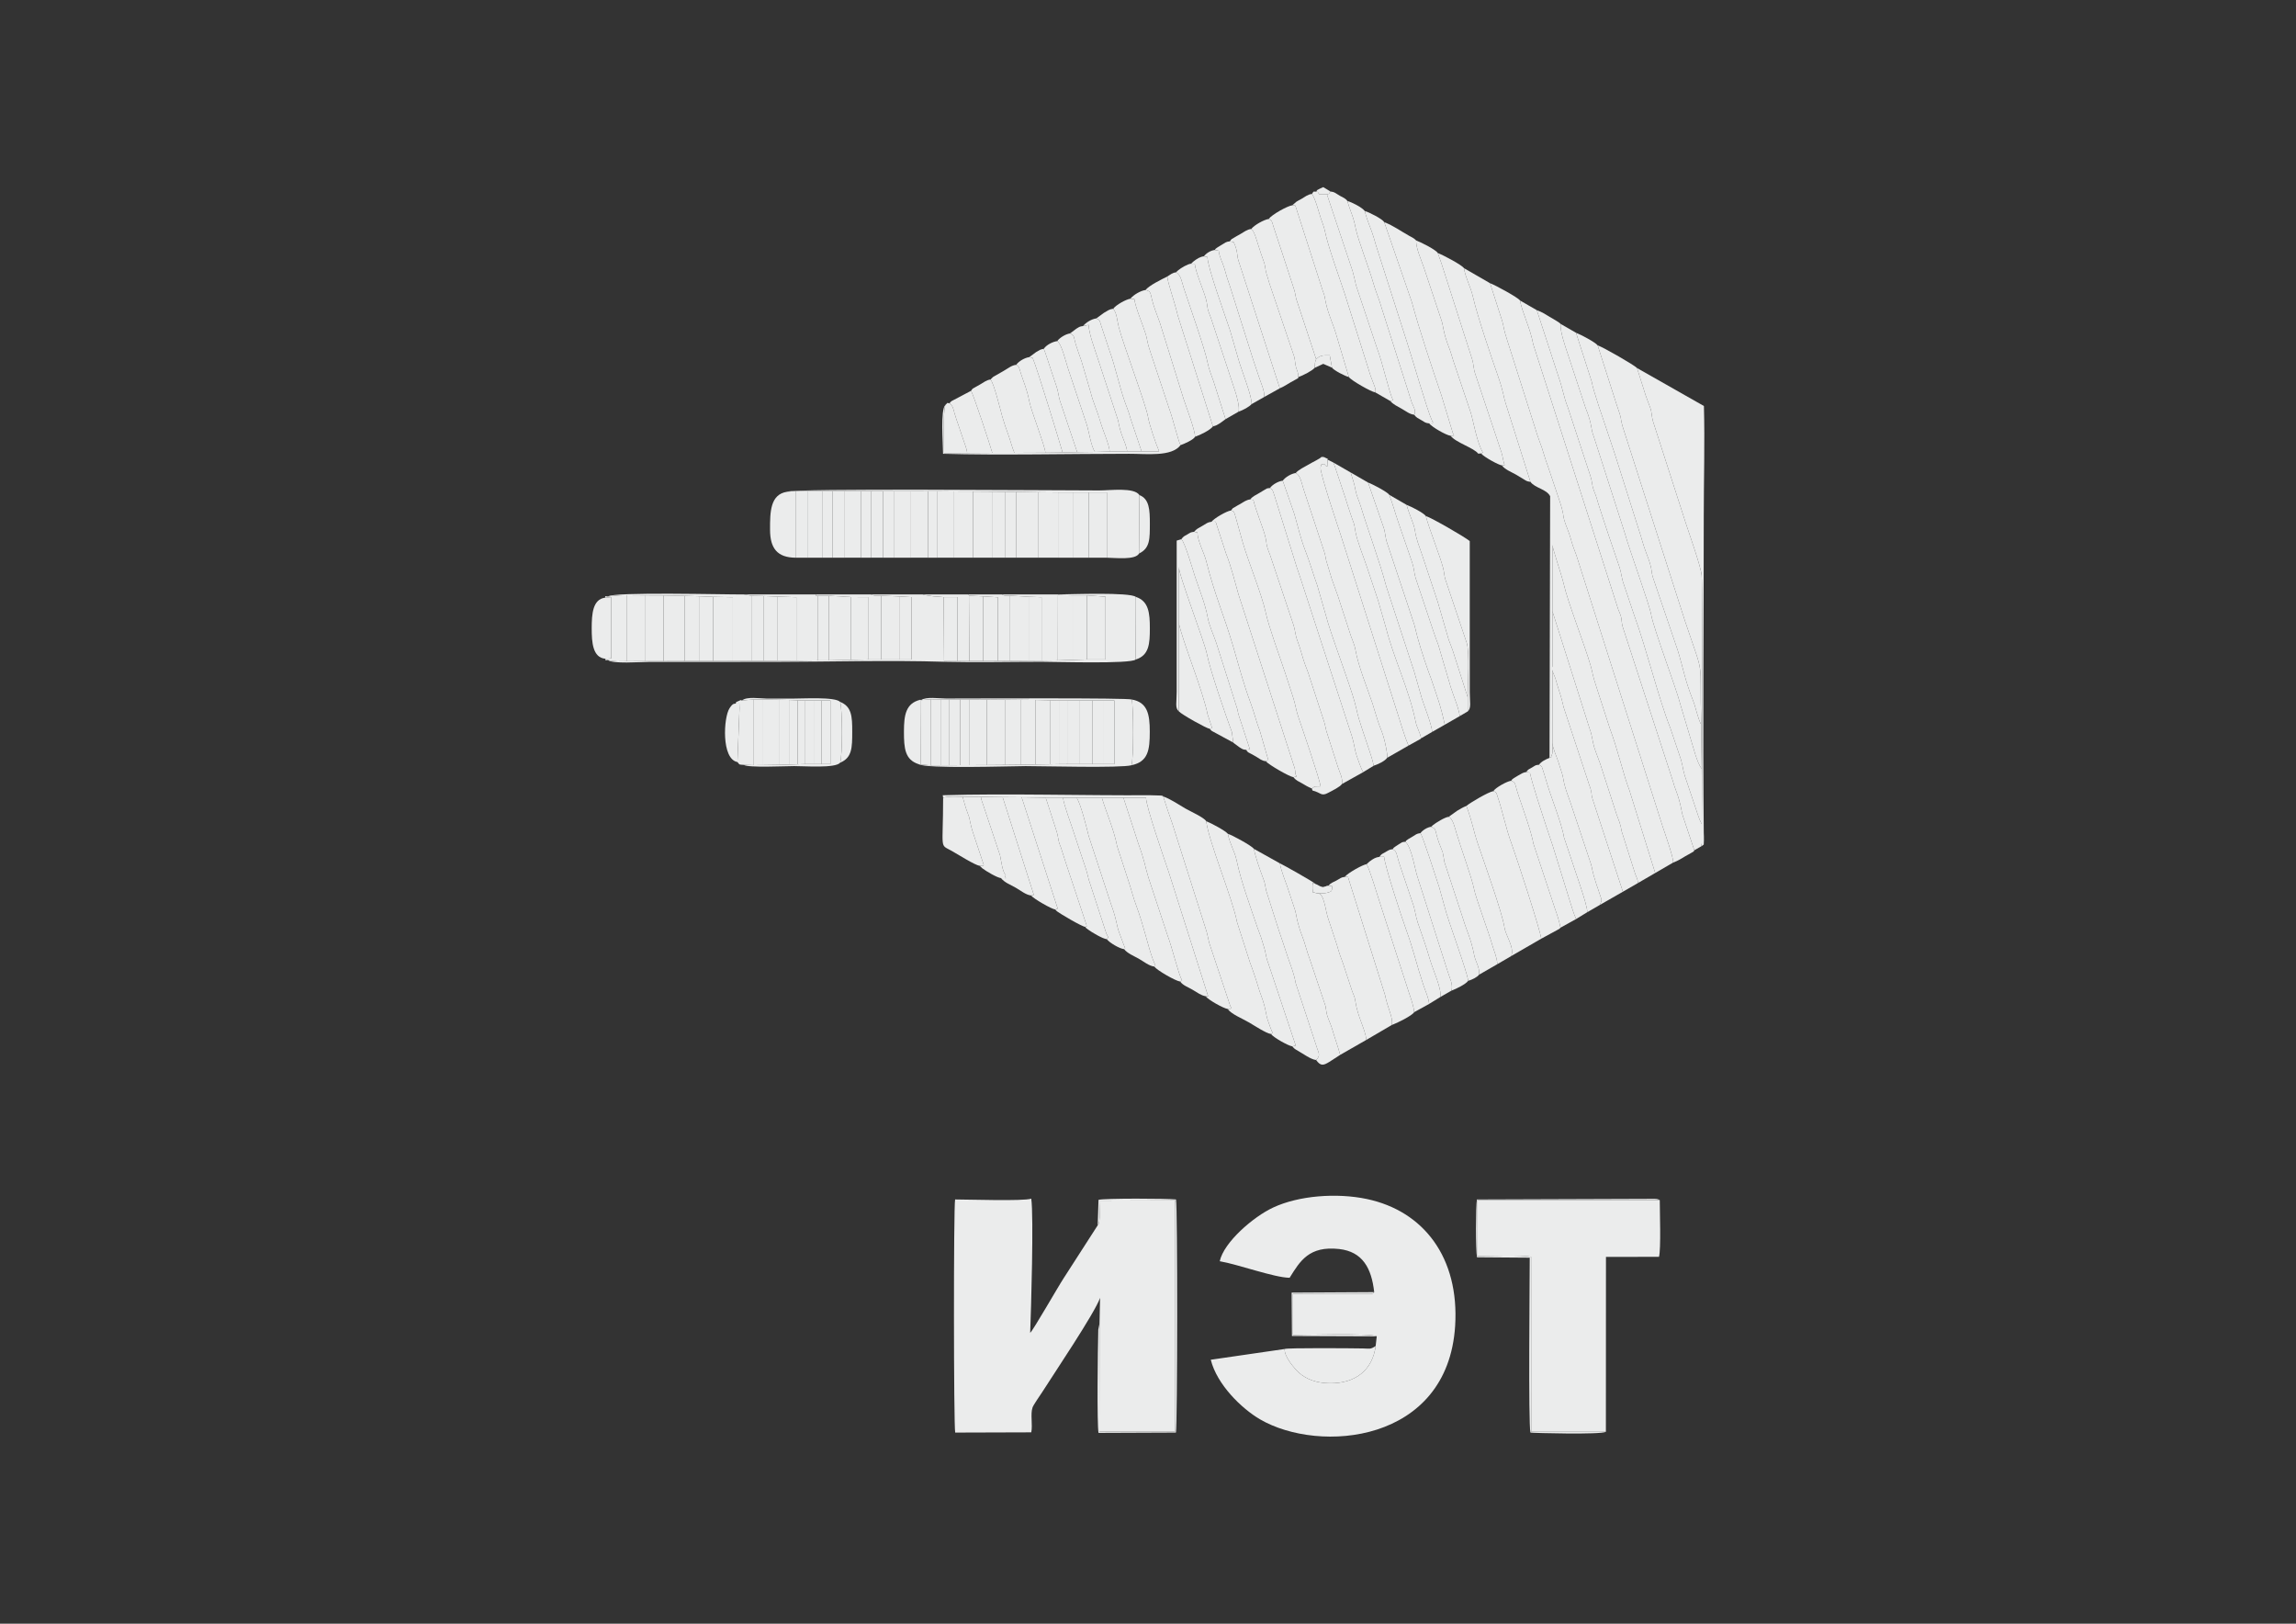 <?xml version="1.0" encoding="UTF-8"?>
<!DOCTYPE svg PUBLIC "-//W3C//DTD SVG 1.1//EN" "http://www.w3.org/Graphics/SVG/1.1/DTD/svg11.dtd">
<!-- Creator: CorelDRAW X8 -->
<svg xmlns="http://www.w3.org/2000/svg" xml:space="preserve" width="297mm" height="210mm" version="1.1" style="shape-rendering:geometricPrecision; text-rendering:geometricPrecision; image-rendering:optimizeQuality; fill-rule:evenodd; clip-rule:evenodd" viewBox="0 0 29700 21000" xmlns:xlink="http://www.w3.org/1999/xlink">
 <rect x="0" y="0" width="29700" height="21000" fill="#333333" stroke="none"/>
 <defs>
  <style type="text/css">
   <![CDATA[
    .fil0 {fill:#EBECEC}
   ]]>
  </style>
 </defs>
 <g id="Слой_x0020_1">
  <g id="_922444352">
   <path class="fil0" d="M14223 17116l-3 1398 983 0 0 -2989 -983 3c0,56 22,283 -21,320l-439 682c-69,104 -398,680 -434,708 12,-302 47,-1501 14,-1735 -106,34 -812,10 -985,10 -21,90 -19,2939 1,3015l984 -3c20,-97 -13,-234 16,-320 12,-36 99,-159 124,-198 147,-232 681,-1024 750,-1221l-7 330z"/>
   <path class="fil0" d="M17776 16712c-32,27 -6,22 -127,21l-924 0 0 533c72,0 1021,-26 1084,17l-14 125c-40,308 -258,488 -598,482 -165,-2 -299,-51 -394,-136 -55,-50 -193,-207 -185,-307l-956 139c81,323 399,631 636,770 769,449 2428,308 2525,-1206 56,-885 -407,-1488 -1143,-1643 -390,-82 -880,-44 -1210,110 -260,121 -640,451 -692,695 236,40 705,212 904,214 135,-217 251,-415 641,-372 301,34 419,246 453,558z"/>
   <path class="fil0" d="M20773 18518l1 -2262 686 -1c27,-99 10,-593 10,-733l-2357 0 0 723c141,0 580,-17 693,10l1 2263 966 0z"/>
   <path class="fil0" d="M21643 11156c70,-26 97,-47 159,-83 27,-16 42,-22 73,-41 36,-21 33,-15 42,-35l-147 -440c-22,-60 -20,-148 -93,-341 -17,-43 -21,-59 -36,-110l-649 -1994c-16,-54 -10,-64 -21,-125 -6,-33 -22,-65 -38,-105l-1100 -3430c-35,-199 -145,-418 -171,-566 -23,-37 -322,-200 -387,-223l156 486c22,72 16,101 63,243l369 1161c26,92 55,158 83,241 27,81 44,150 75,230l154 458c59,176 40,181 60,247 22,74 58,148 80,226 24,90 45,147 77,229l1116 3508c25,74 145,413 135,464z"/>
   <path class="fil0" d="M19797 6232c60,82 210,94 255,186l-8 3384c47,-20 9,10 28,-35 11,-27 7,-13 11,-44 2,-21 -2,-89 -2,-115l0 -987 0 -716 0 -868c-9,30 124,412 147,518 54,239 266,772 348,1055 32,111 17,103 76,279l169 523c112,299 179,613 256,808l334 1071 232 -135c10,-51 -110,-390 -135,-464l-1116 -3508c-32,-82 -53,-139 -77,-229 -22,-78 -58,-152 -80,-226 -20,-66 -1,-71 -60,-247l-154 -458c-31,-80 -48,-149 -75,-230 -28,-83 -57,-149 -83,-241l-369 -1161c-47,-142 -41,-171 -63,-243l-156 -486 -338 -195c22,131 87,243 115,365 61,265 241,790 325,1030 73,209 72,271 99,352l321 1017z"/>
   <path class="fil0" d="M22006 9372l7 569 5 718c-3,96 14,199 -14,288l10 -5c0,-252 14,-3346 -2,-3504 -11,-109 -159,-532 -201,-658l-428 -1329c-19,-62 -14,-114 -35,-174 -18,-49 -42,-110 -61,-165l-111 -352c-24,-31 -438,-271 -509,-293l240 751c91,262 39,141 84,303l806 2513c266,793 183,416 209,1338z"/>
   <path class="fil0" d="M22018 10659l-5 -718c-36,-41 -61,-119 -81,-176l-193 -646c-49,-201 -348,-984 -380,-1168 -24,-139 -271,-806 -342,-1058l-399 -1242c-48,-118 -12,-137 -108,-376l-232 -703c-33,-98 -98,-285 -91,-383l-13 -12c-2,-1 -6,-5 -8,-6l-47 -30c-33,-19 -46,-26 -72,-42 -58,-35 -98,-63 -167,-87l272 835c76,220 71,275 128,419l271 824c13,42 21,58 31,98 12,45 14,85 24,121 10,36 24,65 35,95 13,35 22,70 34,110 85,270 181,549 274,822 25,72 27,145 55,219l138 410c159,435 313,1071 465,1452l138 410c37,135 16,125 86,317l105 314c13,40 18,57 32,96 5,14 12,34 18,47 2,4 8,19 11,23 15,30 1,12 21,35z"/>
   <path class="fil0" d="M21917 10997l87 -50c28,-89 11,-192 14,-288 -20,-23 -6,-5 -21,-35 -3,-4 -9,-19 -11,-23 -6,-13 -13,-33 -18,-47 -14,-39 -19,-56 -32,-96l-105 -314c-70,-192 -49,-182 -86,-317l-138 -410c-152,-381 -306,-1017 -465,-1452l-138 -410c-28,-74 -30,-147 -55,-219 -93,-273 -189,-552 -274,-822 -12,-40 -21,-75 -34,-110 -11,-30 -25,-59 -35,-95 -10,-36 -12,-76 -24,-121 -10,-40 -18,-56 -31,-98l-271 -824c-57,-144 -52,-199 -128,-419l-272 -835 -218 -126c26,148 136,367 171,566l1100 3430c16,40 32,72 38,105 11,61 5,71 21,125l649 1994c15,51 19,67 36,110 73,193 71,281 93,341l147 440z"/>
   <path class="fil0" d="M15880 13049c51,70 183,120 279,176 63,37 220,140 281,148l25 -11c-24,-41 -38,-94 -58,-146 -40,-106 -22,-151 -98,-353 -23,-59 -36,-113 -55,-171 -18,-54 -34,-106 -57,-169 -13,-39 -18,-45 -30,-82l-165 -514c-60,-313 -362,-1028 -399,-1306 -26,-47 -206,-128 -269,-164 -89,-51 -195,-125 -287,-156 41,133 75,227 116,346l435 1370c22,64 27,113 45,181l270 809c15,32 1,8 17,29 -6,2 10,13 -50,13z"/>
   <path class="fil0" d="M15925 6602c45,14 39,25 57,80l95 339c72,246 246,670 295,898 41,190 180,568 251,780l107 329c25,75 36,161 64,242 32,94 280,813 288,900 -73,5 -65,-10 -112,28 5,13 1,14 8,26 110,27 111,80 203,30 56,-30 151,-75 178,-114 14,-76 -31,-150 -53,-222l-149 -464c-11,-44 -15,-76 -28,-117l-186 -571c-25,-87 -52,-138 -80,-226 -28,-86 -42,-152 -73,-233 -42,-109 -27,-126 -60,-230l-303 -905c-61,-152 -32,-122 -63,-244 -28,-107 -124,-340 -151,-462l-41 -7c-51,7 -81,31 -130,60 -22,12 -42,22 -61,35 -44,28 -23,4 -56,48z"/>
   <path class="fil0" d="M16172 6459l41 7c27,122 123,355 151,462 31,122 2,92 63,244l303 905c33,104 18,121 60,230 31,81 45,147 73,233 28,88 55,139 80,226l186 571c13,41 17,73 28,117l149 464c22,72 67,146 53,222l274 -153c-25,-41 -70,-172 -85,-216 -26,-76 -31,-160 -60,-247l-676 -2078c-15,-44 -26,-73 -37,-108l-291 -934c-18,-46 -13,-67 -57,-92 -49,5 -27,0 -79,29 -20,12 -39,24 -60,36 -45,26 -86,44 -116,82z"/>
   <path class="fil0" d="M16761 6118c62,27 78,138 99,202l268 811c18,55 13,56 27,118l71 235c25,74 56,152 81,226l150 461c22,78 62,153 76,231 38,217 150,485 221,697 28,84 45,154 72,234 25,75 59,144 79,227 13,49 47,195 39,241l276 -158c-72,-174 -100,-295 -155,-458l-720 -2260c-15,-48 -269,-794 -263,-878 0,-4 2,-10 3,-14 0,-3 4,-6 4,-14 1,-8 3,-10 6,-14 62,-10 24,7 74,30l5 -90c-15,-21 42,7 -28,-24 -37,-16 1,-6 -51,-12 -24,26 -109,64 -164,97 -54,32 -134,68 -170,112z"/>
   <path class="fil0" d="M22014 10942c36,-34 21,8 27,-76 1,-22 -1,-72 -2,-97 -13,-1345 0,-2744 0,-4093 0,-465 15,-957 2,-1425l-865 -491 111 352c19,55 43,116 61,165 21,60 16,112 35,174l428 1329c42,126 190,549 201,658 16,158 2,3252 2,3504z"/>
   <path class="fil0" d="M22006 9372c-26,-922 57,-545 -209,-1338l-806 -2513c-45,-162 7,-41 -84,-303l-240 -751c-31,-41 -215,-138 -280,-163l203 633c15,103 155,505 200,639 38,113 71,212 105,315l302 954c35,102 60,210 98,306 93,237 53,215 90,328l319 937c72,234 86,364 196,643 36,90 61,229 106,313z"/>
   <path class="fil0" d="M22013 9941l-7 -569c-45,-84 -70,-223 -106,-313 -110,-279 -124,-409 -196,-643l-319 -937c-37,-113 3,-91 -90,-328 -38,-96 -63,-204 -98,-306l-302 -954c-34,-103 -67,-202 -105,-315 -45,-134 -185,-536 -200,-639l-203 -633 -200 -115c-7,98 58,285 91,383l232 703c96,239 60,258 108,376l399 1242c71,252 318,919 342,1058 32,184 331,967 380,1168l193 646c20,57 45,135 81,176z"/>
   <path class="fil0" d="M20081 7905l483 1524c30,75 35,159 57,232 25,80 51,137 77,213l213 658c32,87 49,117 67,222l175 551c17,47 29,58 36,115l222 -129 -334 -1071c-77,-195 -144,-509 -256,-808l-169 -523c-59,-176 -44,-168 -76,-279 -82,-283 -294,-816 -348,-1055 -23,-106 -156,-488 -147,-518l0 868z"/>
   <path class="fil0" d="M15672 6748l53 -1 134 411c69,174 114,365 162,531l728 2251c13,59 -3,56 23,103l-40 9c32,43 64,53 117,83 35,21 69,42 121,63 47,-38 39,-23 112,-28 -8,-87 -256,-806 -288,-900 -28,-81 -39,-167 -64,-242l-107 -329c-71,-212 -210,-590 -251,-780 -49,-228 -223,-652 -295,-898l-95 -339c-18,-55 -12,-66 -57,-80 -56,6 -221,102 -253,146z"/>
   <path class="fil0" d="M15447 6878l42 8c3,115 87,262 114,370 114,454 224,682 348,1102 76,259 130,474 228,738 45,120 73,244 120,363l108 374 -34 12c41,48 308,201 359,207l40 -9c-26,-47 -10,-44 -23,-103l-728 -2251c-48,-166 -93,-357 -162,-531l-134 -411 -53 1c-54,7 -63,21 -120,54 -46,27 -76,38 -105,76z"/>
   <path class="fil0" d="M17336 13643l339 -194c-17,-148 -111,-288 -143,-502 -8,-57 -19,-70 -39,-122l-120 -364c-30,-77 -57,-157 -80,-242l-120 -363c-16,-57 -16,-71 -30,-131 -47,-205 -81,-159 -125,-176 -61,-29 -27,31 -40,-55l0 -49c25,-25 -36,-46 38,-13 -31,-30 -413,-245 -460,-266 19,105 64,209 98,309l100 302c16,59 18,98 35,158 19,66 27,99 51,159 43,108 63,209 104,315l202 603c15,86 10,92 35,159 21,57 37,88 56,153 35,119 67,202 99,319z"/>
   <path class="fil0" d="M18764 5636c63,86 305,158 357,231l37 -2 25 -11c-76,-121 -124,-404 -157,-514l-227 -675c-19,-60 -33,-114 -55,-169 -77,-194 -75,-294 -98,-353l-226 -678c-30,-91 -105,-255 -102,-355 -1,-2 -4,-7 -20,-19 -2,-2 -6,-5 -8,-6 -2,-2 -7,-4 -9,-6 -19,-12 -36,-20 -52,-29 -105,-58 -207,-133 -323,-177l356 1031c101,372 257,837 384,1210l146 483c17,38 4,12 17,36l-45 3z"/>
   <path class="fil0" d="M16593 6217l150 431c49,169 80,314 141,471 59,150 102,306 157,456l136 475c83,274 284,804 345,1025 47,172 17,108 102,365 28,83 50,149 77,230 23,70 52,150 69,233 62,-21 142,-58 174,-102 8,-46 -26,-192 -39,-241 -20,-83 -54,-152 -79,-227 -27,-80 -44,-150 -72,-234 -71,-212 -183,-480 -221,-697 -14,-78 -54,-153 -76,-231l-150 -461c-25,-74 -56,-152 -81,-226l-71 -235c-14,-62 -9,-63 -27,-118l-268 -811c-21,-64 -37,-175 -99,-202 -56,7 -134,52 -168,99z"/>
   <path class="fil0" d="M18969 10423c88,246 85,302 148,490 76,226 314,886 343,1077 18,119 132,258 89,375l387 -224c0,-79 -328,-1080 -381,-1223 -79,-213 -117,-426 -185,-622 -12,-36 -10,-50 -53,-64 -65,11 -305,153 -348,191z"/>
   <path class="fil0" d="M17186 11454l46 7c-4,63 4,67 -67,86 -50,13 -95,7 -147,2 44,17 78,-29 125,176 14,60 14,74 30,131l120 363c23,85 50,165 80,242l120 364c20,52 31,65 39,122 32,214 126,354 143,502l328 -192c23,-90 -52,-211 -87,-389l-479 -1526 -42 -1c-52,6 -58,21 -109,48 -42,23 -70,27 -100,65z"/>
   <path class="fil0" d="M20081 8621c-21,33 24,107 39,153 18,60 35,125 56,186 23,68 35,121 51,189l328 995c46,122 21,108 47,194l391 1195 196 -113c-7,-57 -19,-68 -36,-115l-175 -551c-18,-105 -35,-135 -67,-222l-213 -658c-26,-76 -52,-133 -77,-213 -22,-73 -27,-157 -57,-232l-483 -1524 0 716z"/>
   <path class="fil0" d="M16717 13533c29,34 29,32 75,59 68,38 163,110 233,118 53,-52 38,-85 16,-142l-280 -851c-26,-143 -63,-219 -105,-345 -40,-120 -72,-222 -113,-338l-164 -514c-17,-88 -16,-103 -46,-178 -29,-75 -101,-281 -112,-363 -33,-43 -285,-180 -338,-195 27,139 88,221 114,347 60,281 176,591 267,861 18,55 44,111 59,166 19,68 38,114 49,176 17,94 28,101 51,176l338 1013 -44 10z"/>
   <path class="fil0" d="M12452 10305l236 1 282 4 246 2 311 5 224 0 177 0 325 0 279 0 292 0c4,123 229,771 295,965l505 1591c1,-3 3,9 5,9l-33 3c30,45 231,157 284,164 60,0 44,-11 50,-13 -16,-21 -2,3 -17,-29l-270 -809c-18,-68 -23,-117 -45,-181l-435 -1370c-41,-119 -75,-213 -116,-346 -14,-12 12,-3 -29,-12l-139 -4c-860,5 -1869,-25 -2684,0l5 32c81,-22 166,-12 252,-12z"/>
   <path class="fil0" d="M20081 9608c5,74 58,183 77,245 18,56 24,81 43,135 21,64 17,76 33,145 18,82 55,172 83,254l262 785c25,80 7,69 72,267 17,51 30,84 45,133 27,82 24,65 9,108 -1,4 -10,20 -12,25l300 -172 -391 -1195c-26,-86 -1,-72 -47,-194l-328 -995c-16,-68 -28,-121 -51,-189 -21,-61 -38,-126 -56,-186 -15,-46 -60,-120 -39,-153l0 987z"/>
   <path class="fil0" d="M18220 9643l157 -87c1,-1 4,-5 6,-7 -17,-87 -54,-130 -72,-220 -85,-415 -285,-821 -383,-1211l-101 -350c-51,-154 -94,-281 -145,-435 -42,-126 -128,-341 -147,-451 -26,-155 -13,-76 -62,-226 -28,-82 -47,-141 -71,-220l-143 -427c-2,-5 -11,-23 -13,-28l-72 -36 -5 90c-50,-23 -12,-40 -74,-30 -3,4 -5,6 -6,14 0,8 -4,11 -4,14 -1,4 -3,10 -3,14 -6,84 248,830 263,878l720 2260c55,163 83,284 155,458z"/>
   <path class="fil0" d="M17025 13710c60,82 95,70 172,23l139 -90c-32,-117 -64,-200 -99,-319 -19,-65 -35,-96 -56,-153 -25,-67 -20,-73 -35,-159l-202 -603c-41,-106 -61,-207 -104,-315 -24,-60 -32,-93 -51,-159 -17,-60 -19,-99 -35,-158l-100 -302c-34,-100 -79,-204 -98,-309l-335 -187c11,82 83,288 112,363 30,75 29,90 46,178l164 514c41,116 73,218 113,338 42,126 79,202 105,345l280 851c22,57 37,90 -16,142z"/>
   <path class="fil0" d="M19429 6020c33,50 126,87 177,116 34,20 55,33 90,54 49,29 50,36 101,42l-321 -1017c-27,-81 -26,-143 -99,-352 -84,-240 -264,-765 -325,-1030 -28,-122 -93,-234 -115,-365 -26,-41 -273,-172 -338,-195 23,72 43,116 62,180l383 1196c20,66 15,117 39,187l339 1014c17,52 26,135 42,164l-35 6z"/>
   <path class="fil0" d="M16411 2832c49,23 43,39 59,89l116 351c54,163 99,303 151,462 18,53 17,75 30,130l258 781c24,-18 31,-30 58,-39 41,-14 70,-9 118,-10l29 159c23,35 175,113 218,121l-163 -547c-37,-131 -101,-257 -135,-414 -18,-83 -11,-84 -39,-152l-355 -1104 -40 -4c-64,9 -265,121 -305,177z"/>
   <path class="fil0" d="M15266 12695c39,52 102,71 159,105 69,41 111,74 171,85l33 -3c-2,0 -4,-12 -5,-9l-505 -1591c-66,-194 -291,-842 -295,-965l-292 0 191 587c92,254 83,284 133,447l244 739c66,174 142,505 191,592l-25 13z"/>
   <path class="fil0" d="M14541 12276c42,54 130,90 189,123 65,37 133,94 201,102 27,-15 16,-2 -19,-95 -62,-168 -117,-434 -217,-702 -36,-96 -58,-189 -89,-283l-155 -476c-41,-214 -134,-418 -198,-628l-325 0c52,82 127,380 155,496l287 876c82,223 68,272 113,387 18,47 28,72 44,118 30,86 37,69 14,82z"/>
   <path class="fil0" d="M18689 9373l195 -112c-12,-67 -35,-141 -55,-194 -22,-57 -43,-123 -63,-180l-161 -547c-21,-60 -38,-97 -60,-166l-234 -700c-19,-65 -20,-130 -44,-199l-177 -515c-44,-126 -73,-242 -119,-360 -20,-35 -217,-139 -274,-159l198 573c27,71 22,133 48,209 89,263 170,509 258,773l96 291c47,205 110,395 179,594 12,33 25,65 35,94 80,238 126,353 178,598z"/>
   <path class="fil0" d="M16716 2655l40 4 355 1104c28,68 21,69 39,152 34,157 98,283 135,414l163 547c30,45 293,194 342,199 17,-26 -19,-104 -32,-139 -23,-62 -34,-84 -54,-156l-309 -980c-67,-202 -218,-619 -256,-808 -9,-49 -34,-112 -54,-171 -29,-88 -69,-249 -114,-313 -53,6 -88,36 -137,65 -22,12 -46,24 -63,35l-55 47z"/>
   <path class="fil0" d="M19158 5865c44,49 223,147 271,155l35 -6c-16,-29 -25,-112 -42,-164l-339 -1014c-24,-70 -19,-121 -39,-187l-383 -1196c-19,-64 -39,-108 -62,-180 -24,-42 -214,-139 -281,-163 -3,100 72,264 102,355l226 678c23,59 21,159 98,353 22,55 36,109 55,169l227 675c33,110 81,393 157,514l-25 11z"/>
   <path class="fil0" d="M14400 3993c50,63 49,149 72,238 55,214 350,1001 377,1155 21,120 97,336 145,452l-227 0 -187 0 -226 2 -189 5 -231 3 -189 4 -222 3 -401 2 -286 0 -325 2 -299 2c1,-146 -17,-503 16,-622 -64,59 -30,487 -29,630 729,21 1642,0 2406,0 227,-1 550,42 666,-112 -26,-38 -95,-332 -148,-475l-237 -714c-55,-162 -38,-152 -64,-242 -35,-117 -137,-354 -148,-457l-51 -6c-59,9 -186,80 -223,130z"/>
   <path class="fil0" d="M16440 13373c37,48 225,153 277,160l44 -10 -338 -1013c-23,-75 -34,-82 -51,-176 -11,-62 -30,-108 -49,-176 -15,-55 -41,-111 -59,-166 -91,-270 -207,-580 -267,-861 -26,-126 -87,-208 -114,-347 -27,-37 -218,-140 -280,-163 37,278 339,993 399,1306l165 514c12,37 17,43 30,82 23,63 39,115 57,169 19,58 32,112 55,171 76,202 58,247 98,353 20,52 34,105 58,146l-25 11z"/>
   <path class="fil0" d="M16427 6312c44,25 39,46 57,92l291 934c11,35 22,64 37,108l676 2078c29,87 34,171 60,247 15,44 60,175 85,216l137 -84c-17,-83 -46,-163 -69,-233 -27,-81 -49,-147 -77,-230 -85,-257 -55,-193 -102,-365 -61,-221 -262,-751 -345,-1025l-136 -475c-55,-150 -98,-306 -157,-456 -61,-157 -92,-302 -141,-471l-150 -431c-57,7 -131,48 -166,95z"/>
   <path class="fil0" d="M14931 12501c36,49 275,186 335,194l25 -13c-49,-87 -125,-418 -191,-592l-244 -739c-50,-163 -41,-193 -133,-447l-191 -587 -279 0c64,210 157,414 198,628l155 476c31,94 53,187 89,283 100,268 155,534 217,702 35,93 46,80 19,95z"/>
   <path class="fil0" d="M17165 2515l332 993c21,75 25,102 44,182l274 821c68,173 150,552 204,665l-34 11c34,42 93,69 149,101 57,32 99,69 159,76 32,-46 -16,-117 -31,-157l-385 -1209c-35,-126 -83,-231 -113,-339 -47,-168 -200,-568 -225,-694 -36,-184 -66,-210 -110,-366 -24,-34 -58,-45 -99,-68 -57,-33 -64,-49 -119,-54 -41,45 5,17 -46,38z"/>
   <path class="fil0" d="M18526 9466l163 -93c-52,-245 -98,-360 -178,-598 -10,-29 -23,-61 -35,-94 -69,-199 -132,-389 -179,-594l-96 -291c-88,-264 -169,-510 -258,-773 -26,-76 -21,-138 -48,-209l-198 -573 -225 -130c28,100 44,125 62,227 15,81 44,131 67,207 102,335 245,713 331,1039l338 1032c12,38 22,60 31,97l93 326c35,103 128,342 132,427z"/>
   <path class="fil0" d="M18487 5476c35,47 219,153 277,160l45 -3c-13,-24 0,2 -17,-36l-146 -483c-127,-373 -283,-838 -384,-1210l-356 -1031c-24,-41 -196,-129 -252,-144 35,142 80,221 117,346 19,67 30,107 52,173l383 1196c60,182 254,856 315,990 13,28 4,12 17,30 -27,10 35,18 -51,12z"/>
   <path class="fil0" d="M17395 11341l42 1 479 1526c35,178 110,299 87,389 68,-24 265,-122 290,-166 -5,-71 -41,-177 -65,-245l-390 -1206c-22,-66 -122,-406 -161,-463 -45,4 -243,113 -282,164z"/>
   <path class="fil0" d="M15908 3121l50 10c57,120 39,172 63,242l534 1649c54,-23 88,-47 138,-76 24,-14 43,-23 63,-35 50,-30 33,-12 39,-34 1,-57 -16,-78 -30,-127 -13,-46 -10,-83 -24,-138l-322 -951c-14,-53 -25,-84 -37,-123 -15,-49 -12,-81 -27,-134l-42 -120c-11,-36 -23,-74 -39,-121 -20,-60 -47,-170 -88,-202 -56,7 -97,41 -149,71 -23,13 -49,26 -72,41 -43,27 -25,8 -57,48z"/>
   <path class="fil0" d="M18383 9549l143 -83c-4,-85 -97,-324 -132,-427l-93 -326c-9,-37 -19,-59 -31,-97l-338 -1032c-86,-326 -229,-704 -331,-1039 -23,-76 -52,-126 -67,-207 -18,-102 -34,-127 -62,-227l-226 -130c2,5 11,23 13,28l143 427c24,79 43,138 71,220 49,150 36,71 62,226 19,110 105,325 147,451 51,154 94,281 145,435l101 350c98,390 298,796 383,1211 18,90 55,133 72,220z"/>
   <path class="fil0" d="M15282 6973c47,46 150,405 178,490 54,161 132,354 161,516 22,120 76,226 113,338l272 856c13,77 29,107 50,176l111 340 -49 9c33,42 20,26 68,53 24,14 33,17 61,34 44,26 75,55 126,60l34 -12 -108 -374c-47,-119 -75,-243 -120,-363 -98,-264 -152,-479 -228,-738 -124,-420 -234,-648 -348,-1102 -27,-108 -111,-255 -114,-370l-42 -8c-47,6 -39,5 -90,35 -44,25 -46,22 -75,60z"/>
   <path class="fil0" d="M19317 10232c43,14 41,28 53,64 68,196 106,409 185,622 53,143 381,1144 381,1223l230 -125c3,-2 13,-6 14,-12 1,-4 4,-4 6,-6 -18,-89 -41,-161 -73,-250l-277 -835c-25,-149 -138,-460 -190,-615 -56,-167 -32,-173 -98,-200 -51,5 -201,87 -231,134z"/>
   <path class="fil0" d="M16186 2961c41,32 68,142 88,202 16,47 28,85 39,121l42 120c15,53 12,85 27,134 12,39 23,70 37,123l322 951c14,55 11,92 24,138 14,49 31,70 30,127 61,-21 181,-83 210,-119 9,-64 -2,-57 20,-113l-258 -781c-13,-55 -12,-77 -30,-130 -52,-159 -97,-299 -151,-462l-116 -351c-16,-50 -10,-66 -59,-89 -61,9 -186,79 -225,129z"/>
   <path class="fil0" d="M18293 5364c31,41 48,43 96,72 46,27 46,34 98,40 86,6 24,-2 51,-12 -13,-18 -4,-2 -17,-30 -61,-134 -255,-808 -315,-990l-383 -1196c-22,-66 -33,-106 -52,-173 -37,-125 -82,-204 -117,-346 -33,-45 -161,-111 -225,-130 44,156 74,182 110,366 25,126 178,526 225,694 30,108 78,213 113,339l385 1209c15,40 63,111 31,157z"/>
   <path class="fil0" d="M14818 3751c81,18 56,37 102,189 27,86 58,158 85,238l306 983c29,88 153,416 147,488 67,-22 196,-86 232,-134l-456 -1438c-40,-177 -135,-435 -134,-501 -76,38 -238,117 -282,175z"/>
   <path class="fil0" d="M18513 10693c76,30 43,45 101,206 63,172 38,62 71,252l235 715c63,207 106,264 151,493 17,81 77,167 60,248l238 -137c-6,-96 -42,-164 -66,-249 -36,-135 -216,-617 -234,-717 -29,-150 -175,-548 -227,-723 -25,-84 -47,-190 -102,-217 -46,3 -165,76 -207,110l-20 19z"/>
   <path class="fil0" d="M15249 9200l0 -1153 0 -722c-13,84 330,970 362,1129 43,216 244,799 324,1014l18 136c3,3 8,7 10,9l69 51c43,26 41,29 86,34l49 -9 -111 -340c-21,-69 -37,-99 -50,-176l-272 -856c-37,-112 -91,-218 -113,-338 -29,-162 -107,-355 -161,-516 -28,-85 -131,-444 -178,-490l-61 19 0 1956c0,141 -24,209 28,252z"/>
   <path class="fil0" d="M16971 2508c45,64 85,225 114,313 20,59 45,122 54,171 38,189 189,606 256,808l309 980c20,72 31,94 54,156 13,35 49,113 32,139l195 112 34 -11c-54,-113 -136,-492 -204,-665l-274 -821c-19,-80 -23,-107 -44,-182l-332 -993 -96 0c-40,-43 -1,-26 -44,-37 -46,3 -25,-12 -54,30z"/>
   <path class="fil0" d="M13651 11763c15,18 6,9 27,27 27,22 309,191 361,198 34,-18 15,-1 15,-25l-122 -368c-48,-145 -90,-271 -141,-423l-66 -207c-19,-52 -25,-57 -35,-114 -9,-52 -11,-66 -27,-114l-136 -420 -311 -5 466 1439 -31 12z"/>
   <path class="fil0" d="M18884 9261l102 -60 0 -182 -194 -606c-19,-57 -37,-95 -53,-141l-141 -487c-70,-214 -134,-404 -205,-617 -36,-108 -73,-190 -91,-313 -13,-83 -83,-225 -106,-325l-225 -130c46,118 75,234 119,360l177 515c24,69 25,134 44,199l234 700c22,69 39,106 60,166l161 547c20,57 41,123 63,180 20,53 43,127 55,194z"/>
   <path class="fil0" d="M18740 10564c55,27 77,133 102,217 52,175 198,573 227,723 18,100 198,582 234,717 24,85 60,153 66,249l180 -105c43,-117 -71,-256 -89,-375 -29,-191 -267,-851 -343,-1077 -63,-188 -60,-244 -148,-490 -47,18 -83,42 -120,63l-109 78z"/>
   <path class="fil0" d="M14623 3863l51 6c11,103 113,340 148,457 26,90 9,80 64,242l237 714c53,143 122,437 148,475 44,-14 171,-71 187,-108 6,-72 -118,-400 -147,-488l-306 -983c-27,-80 -58,-152 -85,-238 -46,-152 -21,-171 -102,-189 -60,7 -157,62 -195,112z"/>
   <path class="fil0" d="M10291 6351l153 0 191 0 136 0 157 0 208 1 130 0 157 1 138 0 223 0 221 1 122 0 215 2 244 1 255 2 165 1 141 1 280 5 270 3 180 0 208 0 233 0 0 844c111,1 367,33 416,-54l5 -756c-68,-103 -376,-60 -521,-60 -613,0 -3974,-30 -4036,17l109 -9z"/>
   <path class="fil0" d="M18180 10887c84,76 125,375 159,464l386 1209c24,85 74,166 51,252 61,-22 184,-83 215,-126 0,-89 -272,-812 -304,-958l-70 -252c-41,-123 -212,-662 -243,-701 -53,7 -57,18 -107,48 -8,4 -46,26 -51,30 -45,33 -16,9 -36,34z"/>
   <path class="fil0" d="M19548 10098c66,27 42,33 98,200 52,155 165,466 190,615l277 835c32,89 55,161 73,250l202 -112c-33,-69 -59,-167 -85,-245l-217 -701c-29,-88 -52,-153 -81,-241 -57,-178 -181,-545 -215,-707l-48 -7c-42,6 -67,24 -107,47 -4,3 -50,30 -51,31 -35,26 -14,6 -36,35z"/>
   <path class="fil0" d="M15213 3522c63,29 77,135 100,204 71,215 274,789 308,964 15,78 50,167 78,245l154 486 169 -97c16,-60 -25,-206 -45,-265l-312 -944c-63,-155 -35,-126 -64,-242 -29,-115 -135,-347 -146,-462l-47 -1c-46,4 -130,55 -167,85l-19 18c-2,-3 -6,6 -9,9z"/>
   <path class="fil0" d="M18986 9019c0,-154 26,-592 -13,-704l-276 -820c-16,-53 -15,-92 -29,-148 -42,-163 -180,-502 -224,-673 -30,-41 -185,-121 -248,-144 23,100 93,242 106,325 18,123 55,205 91,313 71,213 135,403 205,617l141 487c16,46 34,84 53,141l194 606z"/>
   <path class="fil0" d="M20044 9802c-45,17 -105,45 -137,89 45,18 40,34 55,79 15,47 28,85 38,124 52,189 206,564 231,736l81 241c36,119 230,650 220,727l161 -93c2,-5 11,-21 12,-25 15,-43 18,-26 -9,-108 -15,-49 -28,-82 -45,-133 -65,-198 -47,-187 -72,-267l-262 -785c-28,-82 -65,-172 -83,-254 -16,-69 -12,-81 -33,-145 -19,-54 -25,-79 -43,-135 -19,-62 -72,-171 -77,-245 0,26 4,94 2,115 -4,31 0,17 -11,44 -19,45 19,15 -28,35z"/>
   <path class="fil0" d="M18986 9019l0 182c49,-44 26,-120 26,-253l0 -1950c-66,-55 -497,-303 -568,-324 44,171 182,510 224,673 14,56 13,95 29,148l276 820c39,112 13,550 13,704z"/>
   <path class="fil0" d="M12813 4908c45,51 125,383 151,476 21,74 51,164 80,242 26,69 48,163 78,231l401 -2c-8,-96 -181,-530 -208,-663 -33,-166 -65,-224 -112,-370 -15,-45 -15,-81 -58,-104 -62,8 -96,41 -171,84l-123 70c-3,3 -7,6 -10,8l-28 28z"/>
   <path class="fil0" d="M17677 11177c39,57 139,397 161,463l390 1206c24,68 60,174 65,245l194 -107c-9,-87 -46,-157 -78,-254 -82,-246 -126,-448 -218,-701 -63,-173 -277,-827 -287,-948l-61 1c-49,6 -80,25 -127,60l-39 35z"/>
   <path class="fil0" d="M15714 3233l51 10c7,79 50,148 74,232 25,90 43,152 73,233l298 943c28,85 48,145 77,229 26,80 72,173 67,254l201 -112 -534 -1649c-24,-70 -6,-122 -63,-242l-50 -10c-51,6 -57,17 -106,46 -6,4 -51,31 -51,31 -42,31 -16,9 -37,35z"/>
   <path class="fil0" d="M11398 7704l234 10 159 9 0 806 -159 0 -234 0 -169 0 -224 5 -282 7 -141 0 -281 4 -241 1 -179 1 -153 0 -248 2 -256 1 -173 0 -196 0 -272 1 -233 0 -245 1c-95,0 -151,9 -241,-16 50,53 423,25 524,25l1642 -1c720,-1 1472,-23 2187,-1l-5 -8 -5 -828c-44,-5 -86,-7 -131,-10l-127 -19c-3,-6 -10,-4 -15,-6l-669 0c17,9 2,5 40,13 30,6 -3,1 29,4 21,2 43,0 64,-1z"/>
   <path class="fil0" d="M15249 8047c-4,63 182,576 214,669 43,124 135,396 157,520l56 170c1,2 4,7 6,11l-34 9c3,3 7,8 9,10 2,2 7,7 9,9 3,2 7,6 10,9l277 150 -18 -136c-80,-215 -281,-798 -324,-1014 -32,-159 -375,-1045 -362,-1129l0 722z"/>
   <path class="fil0" d="M14182 4118c50,25 40,25 60,85l108 327c80,220 128,461 201,669 30,84 49,125 74,216l142 423 227 0c-48,-116 -124,-332 -145,-452 -27,-154 -322,-941 -377,-1155 -23,-89 -22,-175 -72,-238 -51,6 -74,27 -120,53l-98 72z"/>
   <path class="fil0" d="M17795 17408c-68,46 -75,34 -162,32 -158,-3 -989,-9 -1015,7 -8,100 130,257 185,307 95,85 229,134 394,136 340,6 558,-174 598,-482z"/>
   <path class="fil0" d="M14039 11988c20,25 -7,1 37,35 47,35 188,119 241,124 30,-28 10,-36 -6,-74l-227 -696c-5,-17 -24,-101 -33,-127 -49,-150 -107,-313 -153,-459 -40,-128 -137,-378 -147,-474l-224 0 136 420c16,48 18,62 27,114 10,57 16,62 35,114l66 207c51,152 93,278 141,423l122 368c0,24 19,7 -15,25z"/>
   <path class="fil0" d="M13876 7700l183 0 242 17 0 812 -242 0 -183 6 -192 6 -211 3 -167 1 -248 3 -150 1 -191 1 -178 0 -153 1 -174 0 5 8c415,10 844,0 1260,0 181,0 1146,30 1214,-29l2 -810c-77,-63 -839,-34 -1006,-32l-2 7 191 5z"/>
   <path class="fil0" d="M15100 3576c-1,66 94,324 134,501l456 1438c52,-15 46,-14 95,-44l68 -50 -154 -486c-28,-78 -63,-167 -78,-245 -34,-175 -237,-749 -308,-964 -23,-69 -37,-175 -100,-204 -48,5 -75,31 -113,54z"/>
   <path class="fil0" d="M19742 9985l48 7c34,162 158,529 215,707 29,88 52,153 81,241l217 701c26,78 52,176 85,245l144 -88c10,-77 -184,-608 -220,-727l-81 -241c-25,-172 -179,-547 -231,-736 -10,-39 -23,-77 -38,-124 -15,-45 -10,-61 -55,-79 -49,5 -37,4 -89,35 -49,29 -45,19 -76,59z"/>
   <path class="fil0" d="M13844 4312c64,36 37,33 79,165 17,56 43,123 66,191l117 399c37,146 87,243 128,388 30,106 117,300 120,385l226 -2c-8,-67 -37,-128 -59,-187 -28,-73 -41,-126 -58,-214l-263 -802c-44,-135 -110,-308 -119,-433l-71 15c-45,6 -44,8 -88,35l-68 51c-2,-3 -7,6 -10,9z"/>
   <path class="fil0" d="M17843 11082l61 -1c10,121 224,775 287,948 92,253 136,455 218,701 32,97 69,167 78,254l144 -89c21,-105 -93,-344 -136,-492 -47,-163 -102,-314 -156,-472 -28,-82 -34,-170 -67,-256l-162 -481c-50,-150 -37,-185 -96,-211 -41,4 -54,15 -95,39 -46,26 -46,20 -76,60z"/>
   <path class="fil0" d="M15573 3315l46 9c0,130 227,752 292,948l109 376c41,145 180,487 170,579l164 -93c5,-81 -41,-174 -67,-254 -29,-84 -49,-144 -77,-229l-298 -943c-30,-81 -48,-143 -73,-233 -24,-84 -67,-153 -74,-232l-51 -10c-52,6 -110,41 -141,82z"/>
   <path class="fil0" d="M15408 3410l47 1c11,115 117,347 146,462 29,116 1,87 64,242l312 944c20,59 61,205 45,265 59,-19 139,-64 168,-97 10,-92 -129,-434 -170,-579l-109 -376c-65,-196 -292,-818 -292,-948l-46 -9c-46,4 -92,32 -138,69l-27 26z"/>
   <path class="fil0" d="M18374 10775c31,39 202,578 243,701l70 252c32,146 304,869 304,958 47,-13 120,-49 140,-79 17,-81 -43,-167 -60,-248 -45,-229 -88,-286 -151,-493l-235 -715c-33,-190 -8,-80 -71,-252 -58,-161 -25,-176 -101,-206 -50,6 -110,44 -139,82z"/>
   <path class="fil0" d="M14317 12147c35,46 164,122 224,129 23,-13 16,4 -14,-82 -16,-46 -26,-71 -44,-118 -45,-115 -31,-164 -113,-387l-287 -876c-28,-116 -103,-414 -155,-496l-177 0c10,96 107,346 147,474 46,146 104,309 153,459 9,26 28,110 33,127l227 696c16,38 36,46 6,74z"/>
   <path class="fil0" d="M13338 11582c29,40 266,177 313,181l31 -12 -466 -1439 -246 -2 403 1264 -35 8z"/>
   <path class="fil0" d="M18014 10983c59,26 46,61 96,211l162 481c33,86 39,174 67,256 54,158 109,309 156,472 43,148 157,387 136,492l145 -83c23,-86 -27,-167 -51,-252l-386 -1209c-34,-89 -75,-388 -159,-464 -50,4 -34,2 -88,34 -12,7 -29,18 -40,26 -35,26 -16,9 -38,36z"/>
   <path class="fil0" d="M12949 11357c43,57 125,87 188,123 70,40 131,93 201,102l35 -8 -403 -1264 -282 -4c5,44 25,82 38,127l210 629c15,62 30,218 74,255 -28,59 59,37 -61,40z"/>
   <path class="fil0" d="M13502 4511c6,5 99,292 108,319 20,61 35,104 57,169 23,70 24,115 43,181l224 668 231 -3c-51,-64 -79,-271 -110,-362l-242 -725c-26,-78 -81,-316 -138,-346 -53,6 -139,47 -173,99z"/>
   <path class="fil0" d="M12038 9044l129 1 114 0 140 1 122 0 223 1 240 2 195 2 192 2 189 4 116 3 118 0 144 0 173 0 135 0 147 0 0 822 -147 0 -135 0 -173 0 -144 0 -118 1 -116 2 -189 3 -192 3 -195 2 -240 2 -223 1 -122 0 -140 1 -114 0 -129 1 -130 -10 -26 -5c100,62 1170,26 1386,25 232,0 1229,27 1369,-11 28,-92 26,-749 3,-850 -38,-23 -2036,-13 -2403,-13 -92,0 -255,-27 -323,21l124 -11z"/>
   <path class="fil0" d="M14010 4217l71 -15c9,125 75,298 119,433l263 802c17,88 30,141 58,214 22,59 51,120 59,187l187 0 -142 -423c-25,-91 -44,-132 -74,-216 -73,-208 -121,-449 -201,-669l-108 -327c-20,-60 -10,-60 -60,-85 -58,7 -136,52 -172,99z"/>
   <path class="fil0" d="M13675 4412c57,30 112,268 138,346l242 725c31,91 59,298 110,362l189 -5c-3,-85 -90,-279 -120,-385 -41,-145 -91,-242 -128,-388l-117 -399c-23,-68 -49,-135 -66,-191 -42,-132 -15,-129 -79,-165 -56,7 -134,53 -169,100z"/>
   <path class="fil0" d="M12671 11197c80,9 39,-5 55,-9l-146 -438c-12,-43 -21,-70 -29,-114 -15,-77 -11,-58 -32,-115 -28,-72 -45,-141 -67,-216 -86,0 -171,-10 -252,12 -1,690 -50,598 109,687 87,49 303,186 362,193z"/>
   <path class="fil0" d="M13145 4718c43,23 43,59 58,104 47,146 79,204 112,370 27,133 200,567 208,663l222 -3c-33,-116 -326,-1080 -387,-1223l-44 -10c-57,7 -135,52 -169,99z"/>
   <path class="fil0" d="M15249 9200c36,42 358,221 399,226l34 -9c-2,-4 -5,-9 -6,-11l-56 -170c-22,-124 -114,-396 -157,-520 -32,-93 -218,-606 -214,-669l0 1153z"/>
   <path class="fil0" d="M12560 5055c23,18 254,721 276,802l286 0c-30,-68 -52,-162 -78,-231 -29,-78 -59,-168 -80,-242 -26,-93 -106,-425 -151,-476 -48,5 -97,42 -136,65 -22,12 -42,23 -62,35 -43,27 -23,5 -55,47z"/>
   <path class="fil0" d="M9728 7706l153 3 179 7 241 8 0 821 281 -4 0 -836c-53,4 -12,4 -28,-17l-934 0 108 18z"/>
   <path class="fil0" d="M8105 7698l245 2 233 1 272 5 196 6 173 7 256 5 0 825 248 -2 0 -841 -108 -18c-218,3 -1692,-37 -1756,27 92,-10 130,-18 241,-17z"/>
   <path class="fil0" d="M12671 11197l37 34c50,38 191,121 241,126 120,-3 33,19 61,-40 -44,-37 -59,-193 -74,-255l-210 -629c-13,-45 -33,-83 -38,-127l-236 -1c22,75 39,144 67,216 21,57 17,38 32,115 8,44 17,71 29,114l146 438c-16,4 25,18 -55,9z"/>
   <path class="fil0" d="M10291 7213l0 -862 -109 9c-219,33 -222,261 -221,493 1,238 93,358 330,360z"/>
   <polygon class="fil0" points="13147,7213 13427,7213 13427,6366 13147,6361 "/>
   <path class="fil0" d="M12283 5215c47,39 49,78 65,133 18,62 34,104 56,169 22,65 39,116 57,170 17,53 45,115 50,172l325 -2c-22,-81 -253,-784 -276,-802l-250 132c-21,17 -11,8 -27,28z"/>
   <path class="fil0" d="M13314 4619l44 10c61,143 354,1107 387,1223l189 -4 -224 -668c-19,-66 -20,-111 -43,-181 -22,-65 -37,-108 -57,-169 -9,-27 -102,-314 -108,-319 -48,9 -54,16 -100,43l-88 65z"/>
   <polygon class="fil0" points="10723,8541 11005,8534 11005,7722 10723,7705 "/>
   <polygon class="fil0" points="8583,8551 8855,8550 8855,7706 8583,7701 "/>
   <polygon class="fil0" points="13427,7213 13697,7213 13697,6369 13427,6366 "/>
   <polygon class="fil0" points="12586,7213 12841,7213 12841,6359 12586,6357 "/>
   <polygon class="fil0" points="9224,8550 9480,8549 9480,7724 9224,7719 "/>
   <polygon class="fil0" points="12342,7213 12586,7213 12586,6357 12342,6356 "/>
   <polygon class="fil0" points="8105,8552 8350,8551 8350,7700 8105,7698 "/>
   <polygon class="fil0" points="13058,8548 13306,8545 13306,7718 13058,7703 "/>
   <polygon class="fil0" points="12766,9895 13006,9893 13006,9049 12766,9047 "/>
   <polygon class="fil0" points="10060,8546 10301,8545 10301,7724 10060,7716 "/>
   <polygon class="fil0" points="14059,8529 14301,8529 14301,7717 14059,7700 "/>
   <polygon class="fil0" points="8350,8551 8583,8551 8583,7701 8350,7700 "/>
   <polygon class="fil0" points="14085,7213 14318,7213 14318,6369 14085,6369 "/>
   <path class="fil0" d="M13058 7703l248 15 167 6 0 820 211 -3 1 -846 2 -7 -728 0c43,22 40,16 99,15z"/>
   <polygon class="fil0" points="11398,8529 11632,8529 11632,7714 11398,7704 "/>
   <polygon class="fil0" points="11561,7213 11784,7213 11784,6353 11561,6353 "/>
   <polygon class="fil0" points="11784,7213 12005,7213 12005,6354 11784,6353 "/>
   <polygon class="fil0" points="12543,9896 12766,9895 12766,9047 12543,9046 "/>
   <polygon class="fil0" points="12127,7213 12342,7213 12342,6356 12127,6354 "/>
   <polygon class="fil0" points="11005,8534 11229,8529 11229,7723 11005,7722 "/>
   <polygon class="fil0" points="10928,7213 11136,7213 11136,6352 10928,6351 "/>
   <path class="fil0" d="M7830 8520l77 -5 0 -792 -80 7c-159,21 -173,207 -173,396 0,183 13,379 176,394z"/>
   <polygon class="fil0" points="13877,7213 14085,7213 14085,6369 13877,6369 "/>
   <path class="fil0" d="M7830 8520c9,26 -16,20 34,16 90,25 146,16 241,16l0 -854c-111,-1 -149,7 -241,17 -56,-6 -27,-9 -37,15l80 -7 0 792 -77 5z"/>
   <polygon class="fil0" points="9872,9895 10075,9892 10075,9050 9872,9047 "/>
   <path class="fil0" d="M9751 9046l121 1 203 3 131 3 112 4 99 3 109 0 100 0 116 0 0 822 -116 0 -100 0 -109 0 -99 3 -112 4 -131 3 -203 3 -121 1 -131 -4c54,40 541,16 652,16 127,-1 535,31 596,-44 31,-91 30,-693 0,-786 -64,-69 -494,-42 -612,-43 -113,0 -226,0 -338,0 -88,-1 -261,-30 -320,25l153 -14z"/>
   <path class="fil0" d="M9515 9100c66,4 44,-21 51,55l-27 701c33,42 24,31 81,36l131 4 0 -850 -153 14c-21,-2 3,-15 -45,7 -63,28 -14,3 -38,33z"/>
   <polygon class="fil0" points="8855,8550 9051,8550 9051,7712 8855,7706 "/>
   <polygon class="fil0" points="10444,7213 10635,7213 10635,6351 10444,6351 "/>
   <polygon class="fil0" points="13006,9893 13201,9891 13201,9051 13006,9049 "/>
   <polygon class="fil0" points="13684,8541 13876,8535 13876,7700 13685,7695 "/>
   <polygon class="fil0" points="13201,9891 13393,9888 13393,9053 13201,9051 "/>
   <polygon class="fil0" points="12717,8550 12908,8549 12908,7725 12717,7713 "/>
   <path class="fil0" d="M10582 7705l141 0 282 17 224 1 0 806 169 0 0 -825c-21,1 -43,3 -64,1 -32,-3 1,2 -29,-4 -38,-8 -23,-4 -40,-13l-711 0c16,21 -25,21 28,17z"/>
   <polygon class="fil0" points="13393,9888 13582,9885 13582,9057 13393,9053 "/>
   <path class="fil0" d="M14637 9897c215,-46 236,-195 236,-434 0,-224 -29,-380 -233,-416 23,101 25,758 -3,850z"/>
   <polygon class="fil0" points="12539,8550 12717,8550 12717,7713 12534,7704 "/>
   <polygon class="fil0" points="13876,8535 14059,8529 14059,7700 13876,7700 "/>
   <polygon class="fil0" points="13697,7213 13877,7213 13877,6369 13697,6369 "/>
   <polygon class="fil0" points="9881,8547 10060,8546 10060,7716 9881,7709 "/>
   <path class="fil0" d="M11882 9883l26 5 -3 -838c-189,46 -212,199 -212,413 0,218 13,362 189,420z"/>
   <polygon class="fil0" points="12212,8551 12386,8551 12386,7723 12207,7723 "/>
   <polygon class="fil0" points="9051,8550 9224,8550 9224,7719 9051,7712 "/>
   <polygon class="fil0" points="13960,9882 14133,9882 14133,9060 13960,9060 "/>
   <path class="fil0" d="M12207 7723l179 0 0 828 153 -1 -5 -846 -5 -16 -595 0c5,2 12,0 15,6l127 19c45,3 87,5 131,10z"/>
   <polygon class="fil0" points="12841,7213 13006,7213 13006,6360 12841,6359 "/>
   <path class="fil0" d="M12717 7713l191 12 0 824 150 -1 0 -845c-59,1 -56,7 -99,-15l-430 0 5 16 183 9z"/>
   <polygon class="fil0" points="13306,8545 13473,8544 13473,7724 13306,7718 "/>
   <polygon class="fil0" points="11266,7213 11423,7213 11423,6353 11266,6352 "/>
   <polygon class="fil0" points="10771,7213 10928,7213 10928,6351 10771,6351 "/>
   <path class="fil0" d="M14199 15848c43,-37 21,-264 21,-320l983 -3 0 2989 -983 0 3 -1398 -16 81c-7,256 -18,1233 3,1335l1001 -4c20,-71 22,-2929 1,-3015 -112,-13 -925,-16 -1002,5l-11 330z"/>
   <polygon class="fil0" points="10291,7213 10444,7213 10444,6351 10291,6351 "/>
   <polygon class="fil0" points="11632,8529 11791,8529 11791,7723 11632,7714 "/>
   <polygon class="fil0" points="9728,8547 9881,8547 9881,7709 9728,7706 "/>
   <path class="fil0" d="M12228 5239c-33,119 -15,476 -16,622l299 -2c-5,-57 -33,-119 -50,-172 -18,-54 -35,-105 -57,-170 -22,-65 -38,-107 -56,-169 -16,-55 -18,-94 -65,-133 -38,3 -8,-25 -55,24z"/>
   <path class="fil0" d="M20773 18518l-966 0 -1 -2263c-113,-27 -552,-10 -693,-10l0 -723 2357 0c-13,-7 -9,-9 -37,-15 -5,-1 -30,-2 -30,-2l-2298 8c-16,77 -17,670 1,748l682 5c0,279 -19,2151 9,2262 35,6 915,29 976,-10z"/>
   <polygon class="fil0" points="14268,9882 14415,9882 14415,9060 14268,9060 "/>
   <polygon class="fil0" points="13006,7213 13147,7213 13147,6361 13006,6360 "/>
   <path class="fil0" d="M14691 8530c173,-54 183,-203 183,-404 0,-197 -15,-352 -181,-406l-2 810z"/>
   <polygon class="fil0" points="13816,9882 13960,9882 13960,9060 13816,9060 "/>
   <polygon class="fil0" points="12281,9897 12421,9896 12421,9046 12281,9045 "/>
   <polygon class="fil0" points="11423,7213 11561,7213 11561,6353 11423,6353 "/>
   <polygon class="fil0" points="10582,8541 10723,8541 10723,7705 10582,7705 "/>
   <polygon class="fil0" points="10635,7213 10771,7213 10771,6351 10635,6351 "/>
   <polygon class="fil0" points="11136,7213 11266,7213 11266,6352 11136,6352 "/>
   <polygon class="fil0" points="14133,9882 14268,9882 14268,9060 14133,9060 "/>
   <polygon class="fil0" points="11908,9888 12038,9898 12038,9044 11914,9055 11905,9050 "/>
   <polygon class="fil0" points="12038,9898 12167,9897 12167,9045 12038,9044 "/>
   <polygon class="fil0" points="10075,9892 10206,9889 10206,9053 10075,9050 "/>
   <path class="fil0" d="M9539 9856l27 -701c-7,-76 15,-51 -51,-55 -20,4 -34,-7 -78,60 -78,118 -108,657 102,696z"/>
   <polygon class="fil0" points="12005,7213 12127,7213 12127,6354 12005,6354 "/>
   <polygon class="fil0" points="12421,9896 12543,9896 12543,9046 12421,9046 "/>
   <polygon class="fil0" points="9751,9896 9872,9895 9872,9047 9751,9046 "/>
   <polygon class="fil0" points="12167,9897 12281,9897 12281,9045 12167,9045 "/>
   <polygon class="fil0" points="13698,9883 13816,9882 13816,9060 13698,9060 "/>
   <polygon class="fil0" points="13582,9885 13698,9883 13698,9060 13582,9057 "/>
   <polygon class="fil0" points="10626,9882 10742,9882 10742,9060 10626,9060 "/>
   <polygon class="fil0" points="10206,9889 10318,9885 10318,9057 10206,9053 "/>
   <polygon class="fil0" points="10417,9882 10526,9882 10526,9060 10417,9060 "/>
   <path class="fil0" d="M10868 9864c154,-64 156,-193 156,-401 1,-201 -9,-326 -156,-385 30,93 31,695 0,786z"/>
   <path class="fil0" d="M14734 7159c145,-70 139,-194 140,-387 0,-176 -6,-319 -135,-369l-5 756z"/>
   <polygon class="fil0" points="10526,9882 10626,9882 10626,9060 10526,9060 "/>
   <polygon class="fil0" points="10318,9885 10417,9882 10417,9060 10318,9057 "/>
   <path class="fil0" d="M17809 17283c-63,-43 -1012,-17 -1084,-17l0 -533 924 0c121,1 95,6 127,-21l-1068 6 4 561 1097 4z"/>
   <path class="fil0" d="M17025 4645c-22,56 -11,49 -20,113l112 -52 113 49 -29 -159c-48,1 -77,-4 -118,10 -27,9 -34,21 -58,39z"/>
   <path class="fil0" d="M17018 11549c52,5 97,11 147,-2 71,-19 63,-23 67,-86l-46 -7c-56,6 -4,4 -49,12 -29,6 -8,10 -43,2 -27,-6 -42,-23 -78,-36 -74,-33 -13,-12 -38,13l0 49c13,86 -21,26 40,55z"/>
   <path class="fil0" d="M17025 2478c43,11 4,-6 44,37l96 0c51,-21 5,7 46,-38l-94 -57c-3,2 -39,17 -44,20 -54,30 -22,6 -48,38z"/>
  </g>
 </g>
</svg>